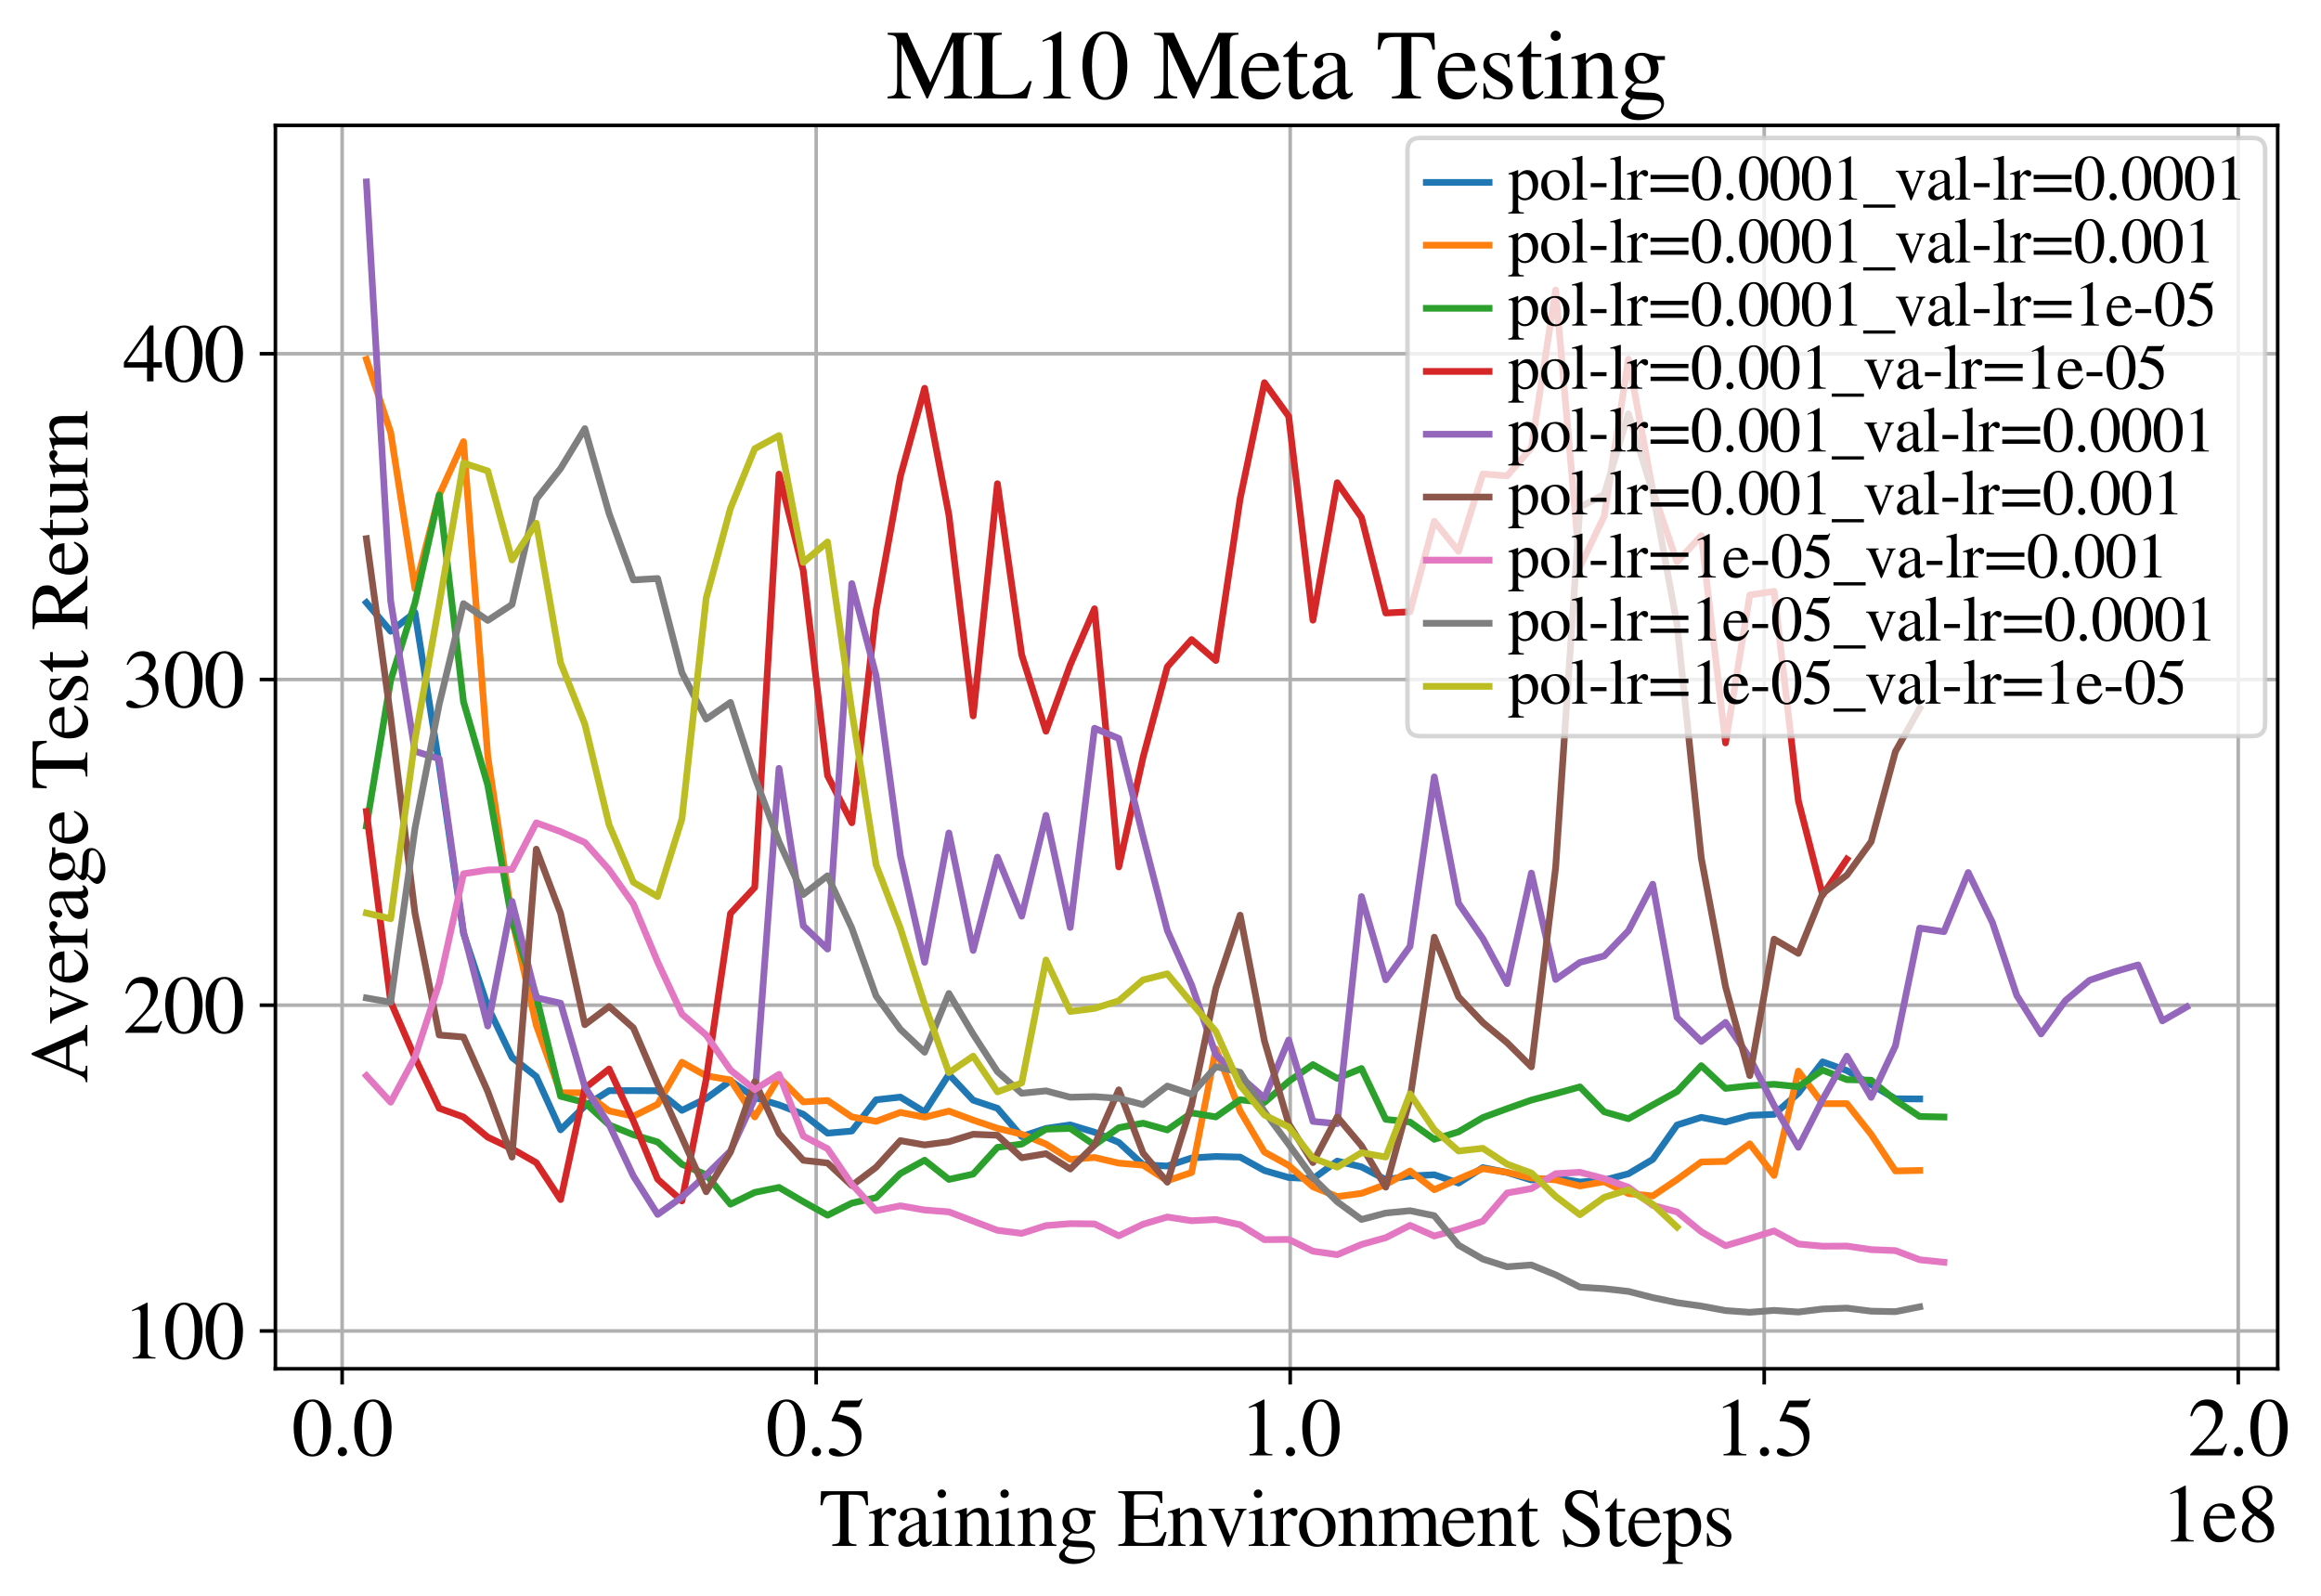 <?xml version="1.0" encoding="utf-8" standalone="no"?>
<!DOCTYPE svg PUBLIC "-//W3C//DTD SVG 1.1//EN"
  "http://www.w3.org/Graphics/SVG/1.1/DTD/svg11.dtd">
<svg xmlns:xlink="http://www.w3.org/1999/xlink" width="517.457pt" height="355.769pt" viewBox="0 0 517.457 355.769" xmlns="http://www.w3.org/2000/svg" version="1.1">
 <defs>
  <style type="text/css">*{stroke-linejoin: round; stroke-linecap: butt}</style>
 </defs>
 <g id="figure_1">
  <g id="patch_1">
   <path d="M 0 355.769 
L 517.457 355.769 
L 517.457 0 
L 0 0 
z
" style="fill: #ffffff"/>
  </g>
  <g id="axes_1">
   <g id="patch_2">
    <path d="M 61.4 305.152 
L 507.8 305.152 
L 507.8 27.952 
L 61.4 27.952 
z
" style="fill: #ffffff"/>
   </g>
   <g id="matplotlib.axis_1">
    <g id="xtick_1">
     <g id="line2d_1">
      <path d="M 76.28 305.152 
L 76.28 27.952 
" clip-path="url(#pc72058da0e)" style="fill: none; stroke: #b0b0b0; stroke-width: 0.8; stroke-linecap: square"/>
     </g>
     <g id="line2d_2">
      <defs>
       <path id="m7b4e12ef1b" d="M 0 0 
L 0 3.5 
" style="stroke: #000000; stroke-width: 0.8"/>
      </defs>
      <g>
       <use xlink:href="#m7b4e12ef1b" x="76.28" y="305.152" style="stroke: #000000; stroke-width: 0.8"/>
      </g>
     </g>
     <g id="text_1">
      <!-- 0.0 -->
      <g transform="translate(65.03 324.446)scale(0.18 -0.18)">
       <defs>
        <path id="STIXGeneral-Regular-30" d="M 3046 2112 
Q 3046 1683 2963 1302 
Q 2880 922 2717 602 
Q 2554 282 2266 96 
Q 1978 -90 1600 -90 
Q 1210 -90 915 108 
Q 621 307 461 640 
Q 301 973 227 1350 
Q 154 1728 154 2150 
Q 154 2746 301 3222 
Q 448 3699 790 4012 
Q 1133 4326 1626 4326 
Q 2253 4326 2649 3712 
Q 3046 3098 3046 2112 
z
M 2432 2080 
Q 2432 3091 2217 3625 
Q 2003 4160 1587 4160 
Q 1190 4160 979 3622 
Q 768 3085 768 2106 
Q 768 1120 979 598 
Q 1190 77 1600 77 
Q 2003 77 2217 598 
Q 2432 1120 2432 2080 
z
" transform="scale(0.016)"/>
        <path id="STIXGeneral-Regular-2e" d="M 1158 275 
Q 1158 134 1052 32 
Q 947 -70 800 -70 
Q 653 -70 550 32 
Q 448 134 448 281 
Q 448 429 553 534 
Q 659 640 806 640 
Q 947 640 1052 531 
Q 1158 422 1158 275 
z
" transform="scale(0.016)"/>
       </defs>
       <use xlink:href="#STIXGeneral-Regular-30"/>
       <use xlink:href="#STIXGeneral-Regular-2e" x="50"/>
       <use xlink:href="#STIXGeneral-Regular-30" x="75"/>
      </g>
     </g>
    </g>
    <g id="xtick_2">
     <g id="line2d_3">
      <path d="M 181.962 305.152 
L 181.962 27.952 
" clip-path="url(#pc72058da0e)" style="fill: none; stroke: #b0b0b0; stroke-width: 0.8; stroke-linecap: square"/>
     </g>
     <g id="line2d_4">
      <g>
       <use xlink:href="#m7b4e12ef1b" x="181.962" y="305.152" style="stroke: #000000; stroke-width: 0.8"/>
      </g>
     </g>
     <g id="text_2">
      <!-- 0.5 -->
      <g transform="translate(170.712 324.446)scale(0.18 -0.18)">
       <defs>
        <path id="STIXGeneral-Regular-35" d="M 2803 4358 
L 2573 3814 
Q 2534 3731 2400 3731 
L 1158 3731 
L 902 3187 
Q 1606 3053 1920 2896 
Q 2234 2739 2502 2368 
Q 2726 2061 2726 1555 
Q 2726 1094 2576 780 
Q 2426 467 2099 224 
Q 1664 -90 1011 -90 
Q 646 -90 422 19 
Q 198 128 198 307 
Q 198 550 486 550 
Q 717 550 960 352 
Q 1210 147 1414 147 
Q 1747 147 2012 480 
Q 2278 813 2278 1229 
Q 2278 1843 1850 2189 
Q 1293 2637 486 2637 
Q 410 2637 410 2688 
L 416 2720 
L 1114 4237 
L 2438 4237 
Q 2547 4237 2608 4269 
Q 2669 4301 2746 4403 
L 2803 4358 
z
" transform="scale(0.016)"/>
       </defs>
       <use xlink:href="#STIXGeneral-Regular-30"/>
       <use xlink:href="#STIXGeneral-Regular-2e" x="50"/>
       <use xlink:href="#STIXGeneral-Regular-35" x="75"/>
      </g>
     </g>
    </g>
    <g id="xtick_3">
     <g id="line2d_5">
      <path d="M 287.644 305.152 
L 287.644 27.952 
" clip-path="url(#pc72058da0e)" style="fill: none; stroke: #b0b0b0; stroke-width: 0.8; stroke-linecap: square"/>
     </g>
     <g id="line2d_6">
      <g>
       <use xlink:href="#m7b4e12ef1b" x="287.644" y="305.152" style="stroke: #000000; stroke-width: 0.8"/>
      </g>
     </g>
     <g id="text_3">
      <!-- 1.0 -->
      <g transform="translate(276.394 324.446)scale(0.18 -0.18)">
       <defs>
        <path id="STIXGeneral-Regular-31" d="M 2522 0 
L 755 0 
L 755 96 
Q 1107 115 1235 227 
Q 1363 339 1363 608 
L 1363 3482 
Q 1363 3795 1171 3795 
Q 1082 3795 883 3718 
L 710 3654 
L 710 3744 
L 1856 4326 
L 1914 4307 
L 1914 486 
Q 1914 275 2042 185 
Q 2170 96 2522 96 
L 2522 0 
z
" transform="scale(0.016)"/>
       </defs>
       <use xlink:href="#STIXGeneral-Regular-31"/>
       <use xlink:href="#STIXGeneral-Regular-2e" x="50"/>
       <use xlink:href="#STIXGeneral-Regular-30" x="75"/>
      </g>
     </g>
    </g>
    <g id="xtick_4">
     <g id="line2d_7">
      <path d="M 393.325 305.152 
L 393.325 27.952 
" clip-path="url(#pc72058da0e)" style="fill: none; stroke: #b0b0b0; stroke-width: 0.8; stroke-linecap: square"/>
     </g>
     <g id="line2d_8">
      <g>
       <use xlink:href="#m7b4e12ef1b" x="393.325" y="305.152" style="stroke: #000000; stroke-width: 0.8"/>
      </g>
     </g>
     <g id="text_4">
      <!-- 1.5 -->
      <g transform="translate(382.075 324.446)scale(0.18 -0.18)">
       <use xlink:href="#STIXGeneral-Regular-31"/>
       <use xlink:href="#STIXGeneral-Regular-2e" x="50"/>
       <use xlink:href="#STIXGeneral-Regular-35" x="75"/>
      </g>
     </g>
    </g>
    <g id="xtick_5">
     <g id="line2d_9">
      <path d="M 499.007 305.152 
L 499.007 27.952 
" clip-path="url(#pc72058da0e)" style="fill: none; stroke: #b0b0b0; stroke-width: 0.8; stroke-linecap: square"/>
     </g>
     <g id="line2d_10">
      <g>
       <use xlink:href="#m7b4e12ef1b" x="499.007" y="305.152" style="stroke: #000000; stroke-width: 0.8"/>
      </g>
     </g>
     <g id="text_5">
      <!-- 2.0 -->
      <g transform="translate(487.757 324.446)scale(0.18 -0.18)">
       <defs>
        <path id="STIXGeneral-Regular-32" d="M 3034 877 
L 2688 0 
L 186 0 
L 186 77 
L 1325 1286 
Q 1773 1754 1965 2144 
Q 2157 2534 2157 2950 
Q 2157 3379 1920 3616 
Q 1683 3853 1267 3853 
Q 922 3853 720 3673 
Q 518 3494 326 3021 
L 192 3053 
Q 301 3648 630 3987 
Q 960 4326 1523 4326 
Q 2054 4326 2380 4006 
Q 2707 3686 2707 3200 
Q 2707 2477 1888 1613 
L 832 486 
L 2330 486 
Q 2541 486 2665 569 
Q 2790 653 2944 915 
L 3034 877 
z
" transform="scale(0.016)"/>
       </defs>
       <use xlink:href="#STIXGeneral-Regular-32"/>
       <use xlink:href="#STIXGeneral-Regular-2e" x="50"/>
       <use xlink:href="#STIXGeneral-Regular-30" x="75"/>
      </g>
     </g>
    </g>
    <g id="text_6">
     <!-- Training Environment Steps -->
     <g transform="translate(182.605 344.646)scale(0.18 -0.18)">
      <defs>
       <path id="STIXGeneral-Regular-54" d="M 3795 3149 
L 3642 3149 
Q 3539 3674 3353 3821 
Q 3168 3968 2656 3968 
L 2278 3968 
L 2278 710 
Q 2278 346 2387 243 
Q 2496 141 2893 122 
L 2893 0 
L 1024 0 
L 1024 122 
Q 1427 147 1526 256 
Q 1626 365 1626 787 
L 1626 3968 
L 1242 3968 
Q 723 3968 540 3817 
Q 358 3667 262 3149 
L 109 3149 
L 154 4237 
L 3750 4237 
L 3795 3149 
z
" transform="scale(0.016)"/>
       <path id="STIXGeneral-Regular-72" d="M 1024 2931 
L 1024 2342 
Q 1267 2688 1430 2816 
Q 1594 2944 1792 2944 
Q 1958 2944 2051 2854 
Q 2144 2765 2144 2605 
Q 2144 2470 2077 2393 
Q 2010 2317 1894 2317 
Q 1773 2317 1638 2445 
Q 1536 2541 1472 2541 
Q 1338 2541 1181 2355 
Q 1024 2170 1024 2016 
L 1024 576 
Q 1024 301 1133 205 
Q 1242 109 1568 96 
L 1568 0 
L 32 0 
L 32 96 
Q 339 154 412 224 
Q 486 294 486 538 
L 486 2138 
Q 486 2349 438 2435 
Q 390 2522 269 2522 
Q 166 2522 45 2496 
L 45 2598 
Q 448 2726 992 2944 
L 1024 2931 
z
" transform="scale(0.016)"/>
       <path id="STIXGeneral-Regular-61" d="M 2829 422 
L 2829 243 
Q 2586 -64 2253 -64 
Q 1888 -64 1843 403 
L 1837 403 
Q 1427 -64 909 -64 
Q 608 -64 422 112 
Q 237 288 237 602 
Q 237 1050 685 1350 
Q 992 1555 1837 1869 
L 1837 2214 
Q 1837 2502 1699 2646 
Q 1562 2790 1338 2790 
Q 1146 2790 1018 2697 
Q 890 2605 890 2477 
Q 890 2419 909 2348 
Q 928 2278 928 2208 
Q 928 2112 841 2029 
Q 755 1946 634 1946 
Q 525 1946 441 2029 
Q 358 2112 358 2240 
Q 358 2547 685 2752 
Q 986 2944 1421 2944 
Q 1939 2944 2176 2656 
Q 2291 2522 2323 2384 
Q 2355 2246 2355 1946 
L 2355 723 
Q 2355 301 2554 301 
Q 2682 301 2829 422 
z
M 1837 813 
L 1837 1715 
Q 1248 1510 1018 1293 
Q 800 1094 800 800 
Q 800 557 921 432 
Q 1043 307 1242 307 
Q 1453 307 1613 410 
Q 1747 506 1792 589 
Q 1837 672 1837 813 
z
" transform="scale(0.016)"/>
       <path id="STIXGeneral-Regular-69" d="M 1152 4045 
Q 1152 3904 1056 3811 
Q 960 3718 819 3718 
Q 685 3718 592 3811 
Q 499 3904 499 4045 
Q 499 4179 595 4275 
Q 691 4371 826 4371 
Q 966 4371 1059 4275 
Q 1152 4179 1152 4045 
z
M 1619 0 
L 102 0 
L 102 96 
Q 435 115 521 211 
Q 608 307 608 666 
L 608 2118 
Q 608 2342 563 2432 
Q 518 2522 397 2522 
Q 243 2522 128 2490 
L 128 2592 
L 1120 2944 
L 1146 2918 
L 1146 672 
Q 1146 314 1226 218 
Q 1306 122 1619 96 
L 1619 0 
z
" transform="scale(0.016)"/>
       <path id="STIXGeneral-Regular-6e" d="M 3104 0 
L 1773 0 
L 1779 96 
Q 2016 115 2096 233 
Q 2176 352 2176 672 
L 2176 1946 
Q 2176 2592 1709 2592 
Q 1549 2592 1408 2515 
Q 1267 2438 1050 2227 
L 1050 461 
Q 1050 269 1136 192 
Q 1222 115 1466 96 
L 1466 0 
L 115 0 
L 115 96 
Q 358 115 435 214 
Q 512 314 512 602 
L 512 2157 
Q 512 2394 467 2483 
Q 422 2573 288 2573 
Q 160 2573 102 2547 
L 102 2656 
Q 550 2784 979 2944 
L 1030 2925 
L 1030 2426 
L 1037 2426 
Q 1491 2944 1958 2944 
Q 2323 2944 2518 2688 
Q 2714 2432 2714 1958 
L 2714 544 
Q 2714 288 2790 205 
Q 2867 122 3104 96 
L 3104 0 
z
" transform="scale(0.016)"/>
       <path id="STIXGeneral-Regular-67" d="M 3008 2483 
L 2477 2483 
Q 2598 2208 2598 1946 
Q 2598 1453 2265 1203 
Q 1933 954 1600 954 
Q 1530 954 1357 973 
L 1235 986 
Q 1107 947 979 812 
Q 851 678 851 582 
Q 851 435 1350 410 
L 2176 371 
Q 2528 358 2739 172 
Q 2950 -13 2950 -314 
Q 2950 -685 2566 -986 
Q 2035 -1395 1286 -1395 
Q 826 -1395 502 -1212 
Q 179 -1030 179 -774 
Q 179 -595 320 -419 
Q 461 -243 806 6 
Q 602 102 534 172 
Q 467 243 467 346 
Q 467 531 762 787 
Q 909 915 1037 1043 
Q 717 1203 579 1401 
Q 442 1600 442 1901 
Q 442 2336 752 2640 
Q 1062 2944 1510 2944 
Q 1766 2944 2022 2848 
L 2163 2797 
Q 2349 2733 2515 2733 
L 3008 2733 
L 3008 2483 
z
M 973 2163 
L 973 2144 
Q 973 1683 1155 1398 
Q 1338 1114 1632 1114 
Q 1850 1114 1978 1270 
Q 2106 1427 2106 1690 
Q 2106 2112 1914 2464 
Q 1754 2765 1446 2765 
Q 1222 2765 1097 2605 
Q 973 2445 973 2163 
z
M 2771 -410 
Q 2771 -230 2595 -163 
Q 2419 -96 1978 -96 
Q 1344 -96 941 -13 
Q 749 -243 688 -348 
Q 627 -454 627 -563 
Q 627 -774 880 -902 
Q 1133 -1030 1555 -1030 
Q 2099 -1030 2435 -860 
Q 2771 -691 2771 -410 
z
" transform="scale(0.016)"/>
       <path id="STIXGeneral-Regular-20" transform="scale(0.016)"/>
       <path id="STIXGeneral-Regular-45" d="M 3821 1082 
L 3526 0 
L 77 0 
L 77 122 
Q 442 147 538 252 
Q 634 358 634 730 
L 634 3520 
Q 634 3878 534 3987 
Q 435 4096 77 4115 
L 77 4237 
L 3469 4237 
L 3494 3322 
L 3334 3322 
Q 3264 3750 3085 3872 
Q 2906 3994 2349 3994 
L 1510 3994 
Q 1370 3994 1328 3952 
Q 1286 3910 1286 3763 
L 1286 2355 
L 2253 2355 
Q 2656 2355 2787 2470 
Q 2918 2586 2976 2970 
L 3123 2970 
L 3123 1472 
L 2976 1472 
Q 2918 1875 2790 1984 
Q 2662 2093 2253 2093 
L 1286 2093 
L 1286 538 
Q 1286 346 1420 291 
Q 1555 237 1933 237 
L 2163 237 
Q 2848 237 3136 403 
Q 3424 570 3642 1082 
L 3821 1082 
z
" transform="scale(0.016)"/>
       <path id="STIXGeneral-Regular-76" d="M 3053 2880 
L 3053 2784 
Q 2906 2771 2835 2688 
Q 2765 2605 2637 2285 
L 1818 230 
Q 1690 -90 1638 -90 
Q 1587 -90 1523 77 
Q 1510 96 1497 141 
Q 1485 186 1472 211 
L 704 2048 
Q 499 2534 403 2652 
Q 307 2771 122 2784 
L 122 2880 
L 1376 2880 
L 1376 2784 
Q 1210 2771 1146 2732 
Q 1082 2694 1082 2611 
Q 1082 2509 1139 2368 
L 1792 730 
L 2426 2387 
Q 2464 2483 2464 2579 
Q 2464 2758 2163 2784 
L 2163 2880 
L 3053 2880 
z
" transform="scale(0.016)"/>
       <path id="STIXGeneral-Regular-6f" d="M 3008 1478 
Q 3008 806 2608 371 
Q 2208 -64 1568 -64 
Q 979 -64 582 368 
Q 186 800 186 1459 
Q 186 2125 582 2534 
Q 979 2944 1626 2944 
Q 2221 2944 2614 2537 
Q 3008 2131 3008 1478 
z
M 2432 1306 
Q 2432 2035 2112 2445 
Q 1856 2765 1504 2765 
Q 1171 2765 966 2493 
Q 762 2221 762 1747 
Q 762 928 1101 435 
Q 1318 115 1677 115 
Q 2029 115 2230 432 
Q 2432 749 2432 1306 
z
" transform="scale(0.016)"/>
       <path id="STIXGeneral-Regular-6d" d="M 4960 0 
L 3565 0 
L 3565 96 
Q 3834 122 3907 208 
Q 3981 294 3981 576 
L 3981 1894 
Q 3981 2278 3869 2444 
Q 3757 2611 3488 2611 
Q 3264 2611 3107 2521 
Q 2950 2432 2803 2221 
L 2803 608 
Q 2803 301 2896 201 
Q 2989 102 3264 96 
L 3264 0 
L 1830 0 
L 1830 96 
Q 2112 115 2189 188 
Q 2266 262 2266 550 
L 2266 1901 
Q 2266 2611 1850 2611 
Q 1670 2611 1468 2531 
Q 1267 2451 1171 2336 
Q 1088 2240 1088 2227 
L 1088 448 
Q 1088 243 1177 176 
Q 1267 109 1523 96 
L 1523 0 
L 102 0 
L 102 96 
Q 371 102 460 195 
Q 550 288 550 563 
L 550 2150 
Q 550 2387 499 2480 
Q 448 2573 326 2573 
Q 230 2573 122 2547 
L 122 2656 
Q 557 2778 1011 2944 
L 1062 2925 
L 1062 2451 
L 1075 2451 
Q 1363 2752 1584 2848 
Q 1805 2944 2054 2944 
Q 2560 2944 2733 2406 
Q 3232 2944 3776 2944 
Q 4518 2944 4518 1792 
L 4518 493 
Q 4518 282 4582 202 
Q 4646 122 4794 109 
L 4960 96 
L 4960 0 
z
" transform="scale(0.016)"/>
       <path id="STIXGeneral-Regular-65" d="M 2611 1050 
L 2714 1005 
Q 2330 -64 1376 -64 
Q 813 -64 486 329 
Q 160 723 160 1389 
Q 160 2074 525 2509 
Q 890 2944 1485 2944 
Q 2061 2944 2374 2502 
Q 2560 2246 2592 1773 
L 621 1773 
Q 646 1370 700 1158 
Q 755 947 915 730 
Q 1184 378 1626 378 
Q 1939 378 2153 531 
Q 2368 685 2611 1050 
z
M 634 1978 
L 1939 1978 
Q 1882 2381 1750 2547 
Q 1619 2714 1312 2714 
Q 1043 2714 864 2525 
Q 685 2336 634 1978 
z
" transform="scale(0.016)"/>
       <path id="STIXGeneral-Regular-74" d="M 1702 493 
L 1786 422 
Q 1478 -64 1011 -64 
Q 448 -64 448 749 
L 448 2675 
L 109 2675 
Q 83 2694 83 2720 
Q 83 2771 192 2842 
Q 435 2982 813 3526 
Q 826 3546 874 3606 
Q 922 3667 941 3706 
Q 986 3706 986 3622 
L 986 2880 
L 1632 2880 
L 1632 2675 
L 986 2675 
L 986 845 
Q 986 538 1062 403 
Q 1139 269 1318 269 
Q 1510 269 1702 493 
z
" transform="scale(0.016)"/>
       <path id="STIXGeneral-Regular-53" d="M 3002 2963 
L 2842 2963 
Q 2733 3360 2579 3565 
Q 2189 4064 1651 4064 
Q 1357 4064 1181 3894 
Q 1005 3725 1005 3456 
Q 1005 3328 1069 3206 
Q 1133 3085 1206 2998 
Q 1280 2912 1465 2784 
Q 1651 2656 1766 2589 
Q 1882 2522 2150 2362 
Q 2669 2061 2905 1763 
Q 3142 1466 3142 1107 
Q 3142 576 2771 243 
Q 2400 -90 1837 -90 
Q 1421 -90 1082 58 
Q 915 128 781 128 
Q 704 128 653 70 
Q 602 13 602 -83 
L 461 -83 
L 275 1274 
L 416 1274 
Q 845 141 1734 141 
Q 2074 141 2285 342 
Q 2496 544 2496 858 
Q 2496 1158 2310 1363 
Q 2003 1696 1235 2106 
Q 454 2522 454 3206 
Q 454 3718 768 4022 
Q 1082 4326 1568 4326 
Q 1907 4326 2240 4186 
Q 2413 4109 2522 4109 
Q 2688 4109 2726 4326 
L 2861 4326 
L 3002 2963 
z
" transform="scale(0.016)"/>
       <path id="STIXGeneral-Regular-70" d="M 1018 2931 
L 1018 2438 
Q 1421 2944 1939 2944 
Q 2406 2944 2707 2560 
Q 3008 2176 3008 1581 
Q 3008 883 2621 409 
Q 2234 -64 1664 -64 
Q 1466 -64 1328 -6 
Q 1190 51 1018 211 
L 1018 -794 
Q 1018 -1094 1120 -1180 
Q 1222 -1267 1581 -1274 
L 1581 -1389 
L 32 -1389 
L 32 -1280 
Q 314 -1254 397 -1171 
Q 480 -1088 480 -838 
L 480 2157 
Q 480 2381 429 2451 
Q 378 2522 218 2522 
Q 115 2522 58 2515 
L 58 2618 
Q 506 2752 979 2944 
L 1018 2931 
z
M 1018 2138 
L 1018 563 
Q 1018 422 1238 281 
Q 1459 141 1683 141 
Q 2029 141 2243 467 
Q 2458 794 2458 1325 
Q 2458 1888 2243 2224 
Q 2029 2560 1670 2560 
Q 1446 2560 1232 2419 
Q 1018 2278 1018 2138 
z
" transform="scale(0.016)"/>
       <path id="STIXGeneral-Regular-73" d="M 998 1926 
L 1664 1523 
Q 1984 1331 2105 1164 
Q 2227 998 2227 736 
Q 2227 416 1961 176 
Q 1696 -64 1331 -64 
Q 1030 -64 864 -6 
Q 691 51 570 51 
Q 461 51 416 -26 
L 333 -26 
L 333 979 
L 435 979 
Q 538 512 730 294 
Q 922 77 1248 77 
Q 1485 77 1632 211 
Q 1779 346 1779 550 
Q 1779 845 1440 1030 
L 1094 1222 
Q 326 1651 326 2150 
Q 326 2522 566 2730 
Q 806 2938 1210 2938 
Q 1491 2938 1638 2867 
Q 1754 2816 1818 2816 
Q 1862 2816 1920 2880 
L 1990 2880 
L 2022 2010 
L 1926 2010 
Q 1818 2445 1654 2621 
Q 1491 2797 1203 2797 
Q 986 2797 854 2688 
Q 723 2579 723 2362 
Q 723 2253 796 2128 
Q 870 2003 998 1926 
z
" transform="scale(0.016)"/>
      </defs>
      <use xlink:href="#STIXGeneral-Regular-54"/>
      <use xlink:href="#STIXGeneral-Regular-72" x="61.1"/>
      <use xlink:href="#STIXGeneral-Regular-61" x="94.4"/>
      <use xlink:href="#STIXGeneral-Regular-69" x="138.8"/>
      <use xlink:href="#STIXGeneral-Regular-6e" x="166.6"/>
      <use xlink:href="#STIXGeneral-Regular-69" x="216.6"/>
      <use xlink:href="#STIXGeneral-Regular-6e" x="244.4"/>
      <use xlink:href="#STIXGeneral-Regular-67" x="294.4"/>
      <use xlink:href="#STIXGeneral-Regular-20" x="344.4"/>
      <use xlink:href="#STIXGeneral-Regular-45" x="369.4"/>
      <use xlink:href="#STIXGeneral-Regular-6e" x="430.5"/>
      <use xlink:href="#STIXGeneral-Regular-76" x="480.5"/>
      <use xlink:href="#STIXGeneral-Regular-69" x="530.5"/>
      <use xlink:href="#STIXGeneral-Regular-72" x="558.3"/>
      <use xlink:href="#STIXGeneral-Regular-6f" x="591.6"/>
      <use xlink:href="#STIXGeneral-Regular-6e" x="641.6"/>
      <use xlink:href="#STIXGeneral-Regular-6d" x="691.6"/>
      <use xlink:href="#STIXGeneral-Regular-65" x="769.4"/>
      <use xlink:href="#STIXGeneral-Regular-6e" x="813.8"/>
      <use xlink:href="#STIXGeneral-Regular-74" x="863.8"/>
      <use xlink:href="#STIXGeneral-Regular-20" x="891.6"/>
      <use xlink:href="#STIXGeneral-Regular-53" x="916.6"/>
      <use xlink:href="#STIXGeneral-Regular-74" x="972.2"/>
      <use xlink:href="#STIXGeneral-Regular-65" x="1000"/>
      <use xlink:href="#STIXGeneral-Regular-70" x="1044.4"/>
      <use xlink:href="#STIXGeneral-Regular-73" x="1094.4"/>
     </g>
    </g>
    <g id="text_7">
     <!-- 1e8 -->
     <g transform="translate(481.807 343.646)scale(0.18 -0.18)">
      <defs>
       <path id="STIXGeneral-Regular-38" d="M 2848 992 
Q 2848 499 2505 204 
Q 2163 -90 1587 -90 
Q 1050 -90 704 204 
Q 358 499 358 954 
Q 358 1293 524 1533 
Q 691 1773 1190 2125 
Q 710 2522 553 2765 
Q 397 3008 397 3328 
Q 397 3782 745 4054 
Q 1094 4326 1638 4326 
Q 2106 4326 2410 4060 
Q 2714 3795 2714 3411 
Q 2714 3059 2531 2848 
Q 2349 2637 1856 2374 
Q 2432 1990 2640 1689 
Q 2848 1389 2848 992 
z
M 2272 3411 
Q 2272 3744 2086 3945 
Q 1901 4147 1574 4147 
Q 1248 4147 1059 3977 
Q 870 3808 870 3513 
Q 870 3219 1059 2979 
Q 1248 2739 1670 2490 
Q 1997 2682 2134 2896 
Q 2272 3110 2272 3411 
z
M 1734 1741 
L 1357 1997 
Q 1075 1766 960 1545 
Q 845 1325 845 1011 
Q 845 576 1065 333 
Q 1286 90 1658 90 
Q 1971 90 2166 285 
Q 2362 480 2362 794 
Q 2362 1082 2214 1299 
Q 2067 1517 1734 1741 
z
" transform="scale(0.016)"/>
      </defs>
      <use xlink:href="#STIXGeneral-Regular-31"/>
      <use xlink:href="#STIXGeneral-Regular-65" x="50"/>
      <use xlink:href="#STIXGeneral-Regular-38" x="94.4"/>
     </g>
    </g>
   </g>
   <g id="matplotlib.axis_2">
    <g id="ytick_1">
     <g id="line2d_11">
      <path d="M 61.4 296.714 
L 507.8 296.714 
" clip-path="url(#pc72058da0e)" style="fill: none; stroke: #b0b0b0; stroke-width: 0.8; stroke-linecap: square"/>
     </g>
     <g id="line2d_12">
      <defs>
       <path id="mf535caddea" d="M 0 0 
L -3.5 0 
" style="stroke: #000000; stroke-width: 0.8"/>
      </defs>
      <g>
       <use xlink:href="#mf535caddea" x="61.4" y="296.714" style="stroke: #000000; stroke-width: 0.8"/>
      </g>
     </g>
     <g id="text_8">
      <!-- 100 -->
      <g transform="translate(27.4 302.86)scale(0.18 -0.18)">
       <use xlink:href="#STIXGeneral-Regular-31"/>
       <use xlink:href="#STIXGeneral-Regular-30" x="50"/>
       <use xlink:href="#STIXGeneral-Regular-30" x="100"/>
      </g>
     </g>
    </g>
    <g id="ytick_2">
     <g id="line2d_13">
      <path d="M 61.4 224.098 
L 507.8 224.098 
" clip-path="url(#pc72058da0e)" style="fill: none; stroke: #b0b0b0; stroke-width: 0.8; stroke-linecap: square"/>
     </g>
     <g id="line2d_14">
      <g>
       <use xlink:href="#mf535caddea" x="61.4" y="224.098" style="stroke: #000000; stroke-width: 0.8"/>
      </g>
     </g>
     <g id="text_9">
      <!-- 200 -->
      <g transform="translate(27.4 230.244)scale(0.18 -0.18)">
       <use xlink:href="#STIXGeneral-Regular-32"/>
       <use xlink:href="#STIXGeneral-Regular-30" x="50"/>
       <use xlink:href="#STIXGeneral-Regular-30" x="100"/>
      </g>
     </g>
    </g>
    <g id="ytick_3">
     <g id="line2d_15">
      <path d="M 61.4 151.482 
L 507.8 151.482 
" clip-path="url(#pc72058da0e)" style="fill: none; stroke: #b0b0b0; stroke-width: 0.8; stroke-linecap: square"/>
     </g>
     <g id="line2d_16">
      <g>
       <use xlink:href="#mf535caddea" x="61.4" y="151.482" style="stroke: #000000; stroke-width: 0.8"/>
      </g>
     </g>
     <g id="text_10">
      <!-- 300 -->
      <g transform="translate(27.4 157.628)scale(0.18 -0.18)">
       <defs>
        <path id="STIXGeneral-Regular-33" d="M 390 3264 
L 288 3290 
Q 435 3770 748 4048 
Q 1062 4326 1542 4326 
Q 1990 4326 2265 4083 
Q 2541 3840 2541 3450 
Q 2541 2925 1946 2566 
Q 2298 2413 2477 2227 
Q 2758 1914 2758 1402 
Q 2758 890 2464 506 
Q 2246 211 1840 60 
Q 1434 -90 979 -90 
Q 262 -90 262 275 
Q 262 378 339 442 
Q 416 506 525 506 
Q 685 506 915 339 
Q 1197 141 1466 141 
Q 1818 141 2058 425 
Q 2298 710 2298 1120 
Q 2298 1856 1632 2048 
Q 1434 2112 979 2112 
L 979 2202 
Q 1338 2323 1517 2432 
Q 2035 2726 2035 3290 
Q 2035 3610 1852 3776 
Q 1670 3942 1344 3942 
Q 768 3942 390 3264 
z
" transform="scale(0.016)"/>
       </defs>
       <use xlink:href="#STIXGeneral-Regular-33"/>
       <use xlink:href="#STIXGeneral-Regular-30" x="50"/>
       <use xlink:href="#STIXGeneral-Regular-30" x="100"/>
      </g>
     </g>
    </g>
    <g id="ytick_4">
     <g id="line2d_17">
      <path d="M 61.4 78.866 
L 507.8 78.866 
" clip-path="url(#pc72058da0e)" style="fill: none; stroke: #b0b0b0; stroke-width: 0.8; stroke-linecap: square"/>
     </g>
     <g id="line2d_18">
      <g>
       <use xlink:href="#mf535caddea" x="61.4" y="78.866" style="stroke: #000000; stroke-width: 0.8"/>
      </g>
     </g>
     <g id="text_11">
      <!-- 400 -->
      <g transform="translate(27.4 85.012)scale(0.18 -0.18)">
       <defs>
        <path id="STIXGeneral-Regular-34" d="M 3027 1069 
L 2368 1069 
L 2368 0 
L 1869 0 
L 1869 1069 
L 77 1069 
L 77 1478 
L 2086 4326 
L 2368 4326 
L 2368 1478 
L 3027 1478 
L 3027 1069 
z
M 1869 1478 
L 1869 3674 
L 333 1478 
L 1869 1478 
z
" transform="scale(0.016)"/>
       </defs>
       <use xlink:href="#STIXGeneral-Regular-34"/>
       <use xlink:href="#STIXGeneral-Regular-30" x="50"/>
       <use xlink:href="#STIXGeneral-Regular-30" x="100"/>
      </g>
     </g>
    </g>
    <g id="text_12">
     <!-- Average Test Return -->
     <g transform="translate(19.477 241.533)rotate(-90)scale(0.18 -0.18)">
      <defs>
       <path id="STIXGeneral-Regular-41" d="M 4525 0 
L 2893 0 
L 2893 122 
Q 3149 122 3245 179 
Q 3334 224 3334 333 
Q 3334 499 3213 781 
L 2950 1382 
L 1274 1382 
L 979 653 
Q 922 506 922 384 
Q 922 237 1027 179 
Q 1133 122 1370 122 
L 1370 0 
L 96 0 
L 96 122 
Q 365 147 486 316 
Q 608 486 902 1190 
L 2221 4314 
L 2349 4314 
L 3923 710 
Q 4064 378 4176 262 
Q 4288 147 4525 122 
L 4525 0 
z
M 2861 1645 
L 2118 3405 
L 1382 1645 
L 2861 1645 
z
" transform="scale(0.016)"/>
       <path id="STIXGeneral-Regular-52" d="M 4224 0 
L 3187 0 
L 1664 1971 
L 1306 1958 
L 1306 717 
Q 1306 352 1405 249 
Q 1504 147 1875 122 
L 1875 0 
L 109 0 
L 109 122 
Q 474 154 563 262 
Q 653 371 653 794 
L 653 3526 
Q 653 3885 563 3987 
Q 474 4090 109 4115 
L 109 4237 
L 1850 4237 
Q 2726 4237 3187 3859 
Q 3501 3603 3501 3091 
Q 3501 2221 2342 2042 
L 3622 422 
Q 3757 256 3878 198 
Q 4000 141 4224 122 
L 4224 0 
z
M 1306 3731 
L 1306 2195 
Q 1766 2202 1990 2246 
Q 2214 2291 2438 2413 
Q 2803 2618 2803 3142 
Q 2803 4000 1632 4000 
Q 1459 4000 1382 3945 
Q 1306 3891 1306 3731 
z
" transform="scale(0.016)"/>
       <path id="STIXGeneral-Regular-75" d="M 3072 320 
L 3072 230 
Q 2573 96 2195 -58 
L 2163 -38 
L 2163 486 
L 2150 486 
Q 1747 -64 1235 -64 
Q 870 -64 662 160 
Q 454 384 454 755 
L 454 2362 
Q 454 2598 371 2688 
Q 288 2778 58 2790 
L 58 2880 
L 992 2880 
L 992 813 
Q 992 595 1123 451 
Q 1254 307 1446 307 
Q 1760 307 1984 506 
Q 2067 582 2099 649 
Q 2131 717 2131 877 
L 2131 2355 
Q 2131 2605 2041 2678 
Q 1952 2752 1658 2771 
L 1658 2880 
L 2669 2880 
L 2669 685 
Q 2669 461 2742 390 
Q 2816 320 3034 320 
L 3072 320 
z
" transform="scale(0.016)"/>
      </defs>
      <use xlink:href="#STIXGeneral-Regular-41"/>
      <use xlink:href="#STIXGeneral-Regular-76" x="72.2"/>
      <use xlink:href="#STIXGeneral-Regular-65" x="122.2"/>
      <use xlink:href="#STIXGeneral-Regular-72" x="166.6"/>
      <use xlink:href="#STIXGeneral-Regular-61" x="199.9"/>
      <use xlink:href="#STIXGeneral-Regular-67" x="244.3"/>
      <use xlink:href="#STIXGeneral-Regular-65" x="294.3"/>
      <use xlink:href="#STIXGeneral-Regular-20" x="338.7"/>
      <use xlink:href="#STIXGeneral-Regular-54" x="363.7"/>
      <use xlink:href="#STIXGeneral-Regular-65" x="424.8"/>
      <use xlink:href="#STIXGeneral-Regular-73" x="469.2"/>
      <use xlink:href="#STIXGeneral-Regular-74" x="508.1"/>
      <use xlink:href="#STIXGeneral-Regular-20" x="535.9"/>
      <use xlink:href="#STIXGeneral-Regular-52" x="560.9"/>
      <use xlink:href="#STIXGeneral-Regular-65" x="627.6"/>
      <use xlink:href="#STIXGeneral-Regular-74" x="672"/>
      <use xlink:href="#STIXGeneral-Regular-75" x="699.8"/>
      <use xlink:href="#STIXGeneral-Regular-72" x="749.8"/>
      <use xlink:href="#STIXGeneral-Regular-6e" x="783.1"/>
     </g>
    </g>
   </g>
   <g id="line2d_19">
    <path d="M 81.691 134.35 
L 87.102 140.73 
L 92.513 136.539 
L 97.924 170.539 
L 103.335 208.086 
L 108.745 224.423 
L 114.156 235.73 
L 119.567 240.012 
L 124.978 251.878 
L 130.389 246.565 
L 135.8 243.145 
L 141.211 243.135 
L 146.622 243.164 
L 152.033 247.536 
L 157.444 244.886 
L 162.855 240.932 
L 168.265 244.687 
L 173.676 246.319 
L 179.087 248.406 
L 184.498 252.624 
L 189.909 252.148 
L 195.32 245.186 
L 200.731 244.582 
L 206.142 247.898 
L 211.553 239.529 
L 216.964 245.274 
L 222.375 247.08 
L 227.785 253.375 
L 233.196 251.568 
L 238.607 250.776 
L 244.018 252.408 
L 249.429 254.679 
L 254.84 259.666 
L 260.251 259.949 
L 265.662 258.155 
L 271.073 257.82 
L 276.484 257.956 
L 281.895 260.95 
L 287.305 262.511 
L 292.716 262.797 
L 298.127 258.845 
L 303.538 260.143 
L 308.949 262.987 
L 314.36 262.167 
L 319.771 261.896 
L 325.182 263.745 
L 330.593 260.303 
L 336.004 261.377 
L 341.415 263.05 
L 346.825 262.63 
L 352.236 263.52 
L 357.647 263.086 
L 363.058 261.673 
L 368.469 258.471 
L 373.88 250.807 
L 379.291 249.096 
L 384.702 250.143 
L 390.113 248.66 
L 395.524 248.423 
L 400.935 243.721 
L 406.345 236.729 
L 411.756 238.666 
L 417.167 241.806 
L 422.578 244.955 
L 427.989 244.993 
" clip-path="url(#pc72058da0e)" style="fill: none; stroke: #1f77b4; stroke-width: 1.5; stroke-linecap: square"/>
   </g>
   <g id="line2d_20">
    <path d="M 81.691 80.127 
L 87.102 96.406 
L 92.513 131.257 
L 97.924 110.362 
L 103.335 98.456 
L 108.745 168.563 
L 114.156 204.816 
L 119.567 228.554 
L 124.978 243.628 
L 130.389 243.615 
L 135.8 247.659 
L 141.211 248.847 
L 146.622 246.17 
L 152.033 236.801 
L 157.444 239.843 
L 162.855 240.759 
L 168.265 249.003 
L 173.676 240.183 
L 179.087 245.651 
L 184.498 245.339 
L 189.909 248.993 
L 195.32 249.991 
L 200.731 247.994 
L 206.142 249.059 
L 211.553 247.705 
L 216.964 249.712 
L 222.375 251.542 
L 227.785 252.855 
L 233.196 255.054 
L 238.607 258.472 
L 244.018 258.038 
L 249.429 259.304 
L 254.84 259.753 
L 260.251 263.218 
L 265.662 261.395 
L 271.073 233.876 
L 276.484 247.676 
L 281.895 256.825 
L 287.305 259.803 
L 292.716 264.58 
L 298.127 266.765 
L 303.538 266.04 
L 308.949 264.07 
L 314.36 261.045 
L 319.771 265.229 
L 325.182 262.833 
L 330.593 260.528 
L 336.004 261.354 
L 341.415 262.613 
L 346.825 263.036 
L 352.236 264.392 
L 357.647 263.437 
L 363.058 266.09 
L 368.469 266.621 
L 373.88 262.976 
L 379.291 259.039 
L 384.702 258.914 
L 390.113 254.997 
L 395.524 262.053 
L 400.935 238.793 
L 406.345 246.048 
L 411.756 246.034 
L 417.167 252.9 
L 422.578 261.039 
L 427.989 260.934 
" clip-path="url(#pc72058da0e)" style="fill: none; stroke: #ff7f0e; stroke-width: 1.5; stroke-linecap: square"/>
   </g>
   <g id="line2d_21">
    <path d="M 81.691 184.169 
L 87.102 151.634 
L 92.513 134.417 
L 97.924 110.32 
L 103.335 156.429 
L 108.745 175.051 
L 114.156 205.299 
L 119.567 222.107 
L 124.978 244.395 
L 130.389 245.79 
L 135.8 250.785 
L 141.211 252.976 
L 146.622 254.583 
L 152.033 259.571 
L 157.444 261.906 
L 162.855 268.456 
L 168.265 265.827 
L 173.676 264.72 
L 179.087 267.888 
L 184.498 270.915 
L 189.909 268.218 
L 195.32 266.996 
L 200.731 261.615 
L 206.142 258.65 
L 211.553 262.934 
L 216.964 261.745 
L 222.375 255.783 
L 227.785 255.056 
L 233.196 251.73 
L 238.607 251.565 
L 244.018 255.263 
L 249.429 251.401 
L 254.84 250.396 
L 260.251 251.899 
L 265.662 248.101 
L 271.073 248.995 
L 276.484 245.18 
L 281.895 245.776 
L 287.305 241.089 
L 292.716 237.333 
L 298.127 240.419 
L 303.538 238.21 
L 308.949 249.542 
L 314.36 250.141 
L 319.771 253.998 
L 325.182 252.316 
L 330.593 249.148 
L 336.004 247.156 
L 341.415 245.245 
L 346.825 243.81 
L 352.236 242.305 
L 357.647 247.867 
L 363.058 249.403 
L 368.469 246.334 
L 373.88 243.348 
L 379.291 237.571 
L 384.702 242.643 
L 390.113 242.048 
L 395.524 241.724 
L 400.935 242.268 
L 406.345 238.555 
L 411.756 240.69 
L 417.167 240.817 
L 422.578 245.276 
L 427.989 248.908 
L 433.4 249.018 
" clip-path="url(#pc72058da0e)" style="fill: none; stroke: #2ca02c; stroke-width: 1.5; stroke-linecap: square"/>
   </g>
   <g id="line2d_22">
    <path d="M 81.691 180.901 
L 87.102 223.348 
L 92.513 235.785 
L 97.924 247.076 
L 103.335 249.016 
L 108.745 253.521 
L 114.156 256.111 
L 119.567 259.202 
L 124.978 267.43 
L 130.389 242.587 
L 135.8 238.312 
L 141.211 249.895 
L 146.622 262.901 
L 152.033 267.726 
L 157.444 240.544 
L 162.855 203.647 
L 168.265 197.834 
L 173.676 105.703 
L 179.087 127.234 
L 184.498 172.915 
L 189.909 183.431 
L 195.32 136.081 
L 200.731 106.22 
L 206.142 86.561 
L 211.553 114.803 
L 216.964 159.606 
L 222.375 107.839 
L 227.785 146 
L 233.196 163.02 
L 238.607 148.216 
L 244.018 135.719 
L 249.429 193.273 
L 254.84 168.831 
L 260.251 148.639 
L 265.662 142.577 
L 271.073 147.247 
L 276.484 111.161 
L 281.895 85.313 
L 287.305 92.806 
L 292.716 138.26 
L 298.127 107.609 
L 303.538 115.352 
L 308.949 136.66 
L 314.36 136.386 
L 319.771 116.201 
L 325.182 122.93 
L 330.593 105.665 
L 336.004 106.09 
L 341.415 99.819 
L 346.825 64.657 
L 352.236 126.34 
L 357.647 115.075 
L 363.058 80.072 
L 368.469 109.368 
L 373.88 125.276 
L 379.291 119.426 
L 384.702 165.621 
L 390.113 132.648 
L 395.524 131.825 
L 400.935 178.511 
L 406.345 199.549 
L 411.756 191.539 
" clip-path="url(#pc72058da0e)" style="fill: none; stroke: #d62728; stroke-width: 1.5; stroke-linecap: square"/>
   </g>
   <g id="line2d_23">
    <path d="M 81.691 40.552 
L 87.102 133.979 
L 92.513 167.477 
L 97.924 169.164 
L 103.335 207.736 
L 108.745 228.733 
L 114.156 200.947 
L 119.567 222.424 
L 124.978 223.642 
L 130.389 242.301 
L 135.8 250.707 
L 141.211 262.187 
L 146.622 270.735 
L 152.033 266.884 
L 157.444 261.931 
L 162.855 256.601 
L 168.265 244.912 
L 173.676 171.285 
L 179.087 206.377 
L 184.498 211.573 
L 189.909 130.107 
L 195.32 150.627 
L 200.731 190.766 
L 206.142 214.546 
L 211.553 185.697 
L 216.964 211.892 
L 222.375 191.083 
L 227.785 204.25 
L 233.196 181.767 
L 238.607 206.76 
L 244.018 162.35 
L 249.429 164.624 
L 254.84 186.487 
L 260.251 207.444 
L 265.662 219.589 
L 271.073 235.161 
L 276.484 240.024 
L 281.895 244.758 
L 287.305 231.845 
L 292.716 249.993 
L 298.127 250.512 
L 303.538 199.878 
L 308.949 218.434 
L 314.36 210.978 
L 319.771 173.194 
L 325.182 201.393 
L 330.593 209.227 
L 336.004 219.29 
L 341.415 194.638 
L 346.825 218.362 
L 352.236 214.547 
L 357.647 213.119 
L 363.058 207.479 
L 368.469 197.12 
L 373.88 226.823 
L 379.291 232.182 
L 384.702 227.923 
L 390.113 235.846 
L 395.524 246.452 
L 400.935 255.775 
L 406.345 245.133 
L 411.756 235.471 
L 417.167 244.644 
L 422.578 233.154 
L 427.989 206.909 
L 433.4 207.705 
L 438.811 194.513 
L 444.222 205.696 
L 449.633 221.928 
L 455.044 230.505 
L 460.455 223.089 
L 465.865 218.527 
L 471.276 216.683 
L 476.687 215.112 
L 482.098 227.591 
L 487.509 224.478 
" clip-path="url(#pc72058da0e)" style="fill: none; stroke: #9467bd; stroke-width: 1.5; stroke-linecap: square"/>
   </g>
   <g id="line2d_24">
    <path d="M 81.691 120.072 
L 87.102 159.864 
L 92.513 203.559 
L 97.924 230.744 
L 103.335 231.197 
L 108.745 243.33 
L 114.156 257.961 
L 119.567 189.308 
L 124.978 203.598 
L 130.389 228.441 
L 135.8 224.377 
L 141.211 229.15 
L 146.622 241.703 
L 152.033 253.596 
L 157.444 265.681 
L 162.855 256.839 
L 168.265 241.14 
L 173.676 252.697 
L 179.087 258.671 
L 184.498 259.275 
L 189.909 264.307 
L 195.32 260.223 
L 200.731 254.287 
L 206.142 255.244 
L 211.553 254.53 
L 216.964 252.864 
L 222.375 253.088 
L 227.785 258.103 
L 233.196 257.194 
L 238.607 260.614 
L 244.018 255.289 
L 249.429 242.963 
L 254.84 257.07 
L 260.251 263.55 
L 265.662 246.289 
L 271.073 220.308 
L 276.484 204.018 
L 281.895 232.049 
L 287.305 250.528 
L 292.716 259.185 
L 298.127 248.995 
L 303.538 255.412 
L 308.949 264.663 
L 314.36 244.936 
L 319.771 208.925 
L 325.182 222.244 
L 330.593 227.952 
L 336.004 232.453 
L 341.415 237.844 
L 346.825 193.413 
L 352.236 113.06 
L 357.647 110.231 
L 363.058 92.258 
L 368.469 109.797 
L 373.88 139.14 
L 379.291 191.284 
L 384.702 219.969 
L 390.113 239.795 
L 395.524 209.366 
L 400.935 212.543 
L 406.345 199.176 
L 411.756 195.091 
L 417.167 187.635 
L 422.578 167.538 
L 427.989 157.904 
" clip-path="url(#pc72058da0e)" style="fill: none; stroke: #8c564b; stroke-width: 1.5; stroke-linecap: square"/>
   </g>
   <g id="line2d_25">
    <path d="M 81.691 239.813 
L 87.102 245.725 
L 92.513 235.663 
L 97.924 219.178 
L 103.335 194.8 
L 108.745 193.945 
L 114.156 193.838 
L 119.567 183.432 
L 124.978 185.402 
L 130.389 187.81 
L 135.8 193.897 
L 141.211 201.541 
L 146.622 214.46 
L 152.033 226.062 
L 157.444 230.763 
L 162.855 238.549 
L 168.265 242.909 
L 173.676 239.51 
L 179.087 253.267 
L 184.498 256.092 
L 189.909 264.005 
L 195.32 269.898 
L 200.731 268.816 
L 206.142 269.753 
L 211.553 270.167 
L 216.964 272.23 
L 222.375 274.279 
L 227.785 274.962 
L 233.196 273.23 
L 238.607 272.79 
L 244.018 272.853 
L 249.429 275.508 
L 254.84 272.924 
L 260.251 271.313 
L 265.662 272.141 
L 271.073 271.872 
L 276.484 273.038 
L 281.895 276.367 
L 287.305 276.308 
L 292.716 278.934 
L 298.127 279.71 
L 303.538 277.437 
L 308.949 275.925 
L 314.36 273.171 
L 319.771 275.551 
L 325.182 274.033 
L 330.593 272.25 
L 336.004 265.955 
L 341.415 264.979 
L 346.825 261.652 
L 352.236 261.342 
L 357.647 262.755 
L 363.058 264.695 
L 368.469 268.716 
L 373.88 270.163 
L 379.291 274.59 
L 384.702 277.714 
L 390.113 276.104 
L 395.524 274.426 
L 400.935 277.329 
L 406.345 277.82 
L 411.756 277.791 
L 417.167 278.579 
L 422.578 278.803 
L 427.989 280.843 
L 433.4 281.4 
" clip-path="url(#pc72058da0e)" style="fill: none; stroke: #e377c2; stroke-width: 1.5; stroke-linecap: square"/>
   </g>
   <g id="line2d_26">
    <path d="M 81.691 222.478 
L 87.102 223.433 
L 92.513 184.685 
L 97.924 156.973 
L 103.335 134.567 
L 108.745 138.309 
L 114.156 134.76 
L 119.567 111.283 
L 124.978 104.445 
L 130.389 95.556 
L 135.8 114.507 
L 141.211 129.293 
L 146.622 128.966 
L 152.033 149.971 
L 157.444 160.318 
L 162.855 156.59 
L 168.265 173.227 
L 173.676 187.673 
L 179.087 199.421 
L 184.498 195.24 
L 189.909 206.903 
L 195.32 222.034 
L 200.731 229.47 
L 206.142 234.581 
L 211.553 221.482 
L 216.964 230.562 
L 222.375 238.91 
L 227.785 243.729 
L 233.196 243.189 
L 238.607 244.615 
L 244.018 244.478 
L 249.429 244.865 
L 254.84 246.261 
L 260.251 242.121 
L 265.662 243.925 
L 271.073 237.799 
L 276.484 239.04 
L 281.895 247.819 
L 287.305 255.109 
L 292.716 262.561 
L 298.127 267.917 
L 303.538 271.861 
L 308.949 270.431 
L 314.36 269.91 
L 319.771 271.023 
L 325.182 277.587 
L 330.593 280.696 
L 336.004 282.407 
L 341.415 282.008 
L 346.825 284.204 
L 352.236 286.943 
L 357.647 287.29 
L 363.058 287.898 
L 368.469 289.278 
L 373.88 290.407 
L 379.291 291.167 
L 384.702 292.169 
L 390.113 292.552 
L 395.524 292.13 
L 400.935 292.495 
L 406.345 291.818 
L 411.756 291.625 
L 417.167 292.304 
L 422.578 292.412 
L 427.989 291.336 
" clip-path="url(#pc72058da0e)" style="fill: none; stroke: #7f7f7f; stroke-width: 1.5; stroke-linecap: square"/>
   </g>
   <g id="line2d_27">
    <path d="M 81.691 203.547 
L 87.102 204.825 
L 92.513 164.91 
L 97.924 134.677 
L 103.335 103.225 
L 108.745 104.991 
L 114.156 124.84 
L 119.567 116.638 
L 124.978 147.745 
L 130.389 161.442 
L 135.8 183.884 
L 141.211 196.688 
L 146.622 199.876 
L 152.033 182.587 
L 157.444 133.323 
L 162.855 113.329 
L 168.265 100.033 
L 173.676 97.103 
L 179.087 125.376 
L 184.498 120.815 
L 189.909 158.486 
L 195.32 192.798 
L 200.731 206.945 
L 206.142 223.936 
L 211.553 239.138 
L 216.964 235.448 
L 222.375 243.418 
L 227.785 241.432 
L 233.196 214.013 
L 238.607 225.499 
L 244.018 224.807 
L 249.429 223.107 
L 254.84 218.454 
L 260.251 217.095 
L 265.662 223.598 
L 271.073 229.939 
L 276.484 241.982 
L 281.895 248.576 
L 287.305 251.226 
L 292.716 258.199 
L 298.127 260.197 
L 303.538 256.975 
L 308.949 257.944 
L 314.36 243.858 
L 319.771 251.85 
L 325.182 256.598 
L 330.593 255.997 
L 336.004 259.531 
L 341.415 261.509 
L 346.825 266.716 
L 352.236 270.807 
L 357.647 266.925 
L 363.058 265.226 
L 368.469 268.456 
L 373.88 273.546 
" clip-path="url(#pc72058da0e)" style="fill: none; stroke: #bcbd22; stroke-width: 1.5; stroke-linecap: square"/>
   </g>
   <g id="patch_3">
    <path d="M 61.4 305.152 
L 61.4 27.952 
" style="fill: none; stroke: #000000; stroke-width: 0.8; stroke-linejoin: miter; stroke-linecap: square"/>
   </g>
   <g id="patch_4">
    <path d="M 507.8 305.152 
L 507.8 27.952 
" style="fill: none; stroke: #000000; stroke-width: 0.8; stroke-linejoin: miter; stroke-linecap: square"/>
   </g>
   <g id="patch_5">
    <path d="M 61.4 305.152 
L 507.8 305.152 
" style="fill: none; stroke: #000000; stroke-width: 0.8; stroke-linejoin: miter; stroke-linecap: square"/>
   </g>
   <g id="patch_6">
    <path d="M 61.4 27.952 
L 507.8 27.952 
" style="fill: none; stroke: #000000; stroke-width: 0.8; stroke-linejoin: miter; stroke-linecap: square"/>
   </g>
   <g id="text_13">
    <!-- ML10 Meta Testing -->
    <g transform="translate(197.604 21.952)scale(0.216 -0.216)">
     <defs>
      <path id="STIXGeneral-Regular-4d" d="M 5530 0 
L 3738 0 
L 3738 122 
Q 4115 147 4214 265 
Q 4314 384 4314 787 
L 4314 3661 
L 2682 0 
L 2592 0 
L 979 3514 
L 979 966 
Q 979 448 1088 294 
Q 1197 141 1574 122 
L 1574 0 
L 77 0 
L 77 122 
Q 358 141 480 205 
Q 602 269 650 432 
Q 698 595 698 966 
L 698 3514 
Q 698 3878 589 3984 
Q 480 4090 90 4115 
L 90 4237 
L 1357 4237 
L 2835 1024 
L 4250 4237 
L 5523 4237 
L 5523 4115 
Q 5178 4109 5072 3993 
Q 4966 3878 4966 3520 
L 4966 717 
Q 4966 378 5072 262 
Q 5178 147 5530 122 
L 5530 0 
z
" transform="scale(0.016)"/>
      <path id="STIXGeneral-Regular-4c" d="M 3827 1114 
L 3520 0 
L 77 0 
L 77 122 
Q 429 141 531 256 
Q 634 371 634 736 
L 634 3494 
Q 634 3872 541 3981 
Q 448 4090 77 4115 
L 77 4237 
L 1888 4237 
L 1888 4115 
Q 1498 4090 1392 3984 
Q 1286 3878 1286 3507 
L 1286 538 
Q 1286 358 1398 304 
Q 1510 250 1862 250 
L 2310 250 
Q 3085 250 3392 640 
Q 3520 813 3661 1114 
L 3827 1114 
z
" transform="scale(0.016)"/>
     </defs>
     <use xlink:href="#STIXGeneral-Regular-4d"/>
     <use xlink:href="#STIXGeneral-Regular-4c" x="88.9"/>
     <use xlink:href="#STIXGeneral-Regular-31" x="150"/>
     <use xlink:href="#STIXGeneral-Regular-30" x="200"/>
     <use xlink:href="#STIXGeneral-Regular-20" x="250"/>
     <use xlink:href="#STIXGeneral-Regular-4d" x="275"/>
     <use xlink:href="#STIXGeneral-Regular-65" x="363.9"/>
     <use xlink:href="#STIXGeneral-Regular-74" x="408.3"/>
     <use xlink:href="#STIXGeneral-Regular-61" x="436.1"/>
     <use xlink:href="#STIXGeneral-Regular-20" x="480.5"/>
     <use xlink:href="#STIXGeneral-Regular-54" x="505.5"/>
     <use xlink:href="#STIXGeneral-Regular-65" x="566.6"/>
     <use xlink:href="#STIXGeneral-Regular-73" x="611"/>
     <use xlink:href="#STIXGeneral-Regular-74" x="649.9"/>
     <use xlink:href="#STIXGeneral-Regular-69" x="677.7"/>
     <use xlink:href="#STIXGeneral-Regular-6e" x="705.5"/>
     <use xlink:href="#STIXGeneral-Regular-67" x="755.5"/>
    </g>
   </g>
   <g id="legend_1">
    <g id="patch_7">
     <path d="M 316.591 164.102 
L 502.2 164.102 
Q 505 164.102 505 161.302 
L 505 33.552 
Q 505 30.752 502.2 30.752 
L 316.591 30.752 
Q 313.791 30.752 313.791 33.552 
L 313.791 161.302 
Q 313.791 164.102 316.591 164.102 
z
" style="fill: #ffffff; opacity: 0.8; stroke: #cccccc; stroke-linejoin: miter"/>
    </g>
    <g id="line2d_28">
     <path d="M 317.991 40.664 
L 324.991 40.664 
L 331.991 40.664 
" style="fill: none; stroke: #1f77b4; stroke-width: 1.5; stroke-linecap: square"/>
    </g>
    <g id="text_14">
     <!-- pol-lr=0.0001_val-lr=0.0001 -->
     <g transform="translate(336.191 44.514)scale(0.14 -0.14)">
      <defs>
       <path id="STIXGeneral-Regular-6c" d="M 1645 0 
L 134 0 
L 134 96 
Q 435 122 531 221 
Q 627 320 627 589 
L 627 3590 
Q 627 3821 569 3910 
Q 512 4000 358 4000 
Q 224 4000 122 3987 
L 122 4090 
Q 730 4237 1133 4371 
L 1165 4346 
L 1165 557 
Q 1165 288 1254 201 
Q 1344 115 1645 96 
L 1645 0 
z
" transform="scale(0.016)"/>
       <path id="STIXGeneral-Regular-2d" d="M 1824 1242 
L 250 1242 
L 250 1645 
L 1824 1645 
L 1824 1242 
z
" transform="scale(0.016)"/>
       <path id="STIXGeneral-Regular-3d" d="M 4077 2048 
L 307 2048 
L 307 2470 
L 4077 2470 
L 4077 2048 
z
M 4077 768 
L 307 768 
L 307 1190 
L 4077 1190 
L 4077 768 
z
" transform="scale(0.016)"/>
       <path id="STIXGeneral-Regular-5f" d="M 3200 -800 
L 0 -800 
L 0 -480 
L 3200 -480 
L 3200 -800 
z
" transform="scale(0.016)"/>
      </defs>
      <use xlink:href="#STIXGeneral-Regular-70"/>
      <use xlink:href="#STIXGeneral-Regular-6f" x="50"/>
      <use xlink:href="#STIXGeneral-Regular-6c" x="100"/>
      <use xlink:href="#STIXGeneral-Regular-2d" x="127.8"/>
      <use xlink:href="#STIXGeneral-Regular-6c" x="161.1"/>
      <use xlink:href="#STIXGeneral-Regular-72" x="188.9"/>
      <use xlink:href="#STIXGeneral-Regular-3d" x="222.2"/>
      <use xlink:href="#STIXGeneral-Regular-30" x="290.7"/>
      <use xlink:href="#STIXGeneral-Regular-2e" x="340.7"/>
      <use xlink:href="#STIXGeneral-Regular-30" x="365.7"/>
      <use xlink:href="#STIXGeneral-Regular-30" x="415.7"/>
      <use xlink:href="#STIXGeneral-Regular-30" x="465.7"/>
      <use xlink:href="#STIXGeneral-Regular-31" x="515.7"/>
      <use xlink:href="#STIXGeneral-Regular-5f" x="565.7"/>
      <use xlink:href="#STIXGeneral-Regular-76" x="615.7"/>
      <use xlink:href="#STIXGeneral-Regular-61" x="665.7"/>
      <use xlink:href="#STIXGeneral-Regular-6c" x="710.1"/>
      <use xlink:href="#STIXGeneral-Regular-2d" x="737.9"/>
      <use xlink:href="#STIXGeneral-Regular-6c" x="771.2"/>
      <use xlink:href="#STIXGeneral-Regular-72" x="799"/>
      <use xlink:href="#STIXGeneral-Regular-3d" x="832.3"/>
      <use xlink:href="#STIXGeneral-Regular-30" x="900.8"/>
      <use xlink:href="#STIXGeneral-Regular-2e" x="950.8"/>
      <use xlink:href="#STIXGeneral-Regular-30" x="975.8"/>
      <use xlink:href="#STIXGeneral-Regular-30" x="1025.8"/>
      <use xlink:href="#STIXGeneral-Regular-30" x="1075.8"/>
      <use xlink:href="#STIXGeneral-Regular-31" x="1125.8"/>
     </g>
    </g>
    <g id="line2d_29">
     <path d="M 317.991 54.664 
L 324.991 54.664 
L 331.991 54.664 
" style="fill: none; stroke: #ff7f0e; stroke-width: 1.5; stroke-linecap: square"/>
    </g>
    <g id="text_15">
     <!-- pol-lr=0.0001_val-lr=0.001 -->
     <g transform="translate(336.191 58.514)scale(0.14 -0.14)">
      <use xlink:href="#STIXGeneral-Regular-70"/>
      <use xlink:href="#STIXGeneral-Regular-6f" x="50"/>
      <use xlink:href="#STIXGeneral-Regular-6c" x="100"/>
      <use xlink:href="#STIXGeneral-Regular-2d" x="127.8"/>
      <use xlink:href="#STIXGeneral-Regular-6c" x="161.1"/>
      <use xlink:href="#STIXGeneral-Regular-72" x="188.9"/>
      <use xlink:href="#STIXGeneral-Regular-3d" x="222.2"/>
      <use xlink:href="#STIXGeneral-Regular-30" x="290.7"/>
      <use xlink:href="#STIXGeneral-Regular-2e" x="340.7"/>
      <use xlink:href="#STIXGeneral-Regular-30" x="365.7"/>
      <use xlink:href="#STIXGeneral-Regular-30" x="415.7"/>
      <use xlink:href="#STIXGeneral-Regular-30" x="465.7"/>
      <use xlink:href="#STIXGeneral-Regular-31" x="515.7"/>
      <use xlink:href="#STIXGeneral-Regular-5f" x="565.7"/>
      <use xlink:href="#STIXGeneral-Regular-76" x="615.7"/>
      <use xlink:href="#STIXGeneral-Regular-61" x="665.7"/>
      <use xlink:href="#STIXGeneral-Regular-6c" x="710.1"/>
      <use xlink:href="#STIXGeneral-Regular-2d" x="737.9"/>
      <use xlink:href="#STIXGeneral-Regular-6c" x="771.2"/>
      <use xlink:href="#STIXGeneral-Regular-72" x="799"/>
      <use xlink:href="#STIXGeneral-Regular-3d" x="832.3"/>
      <use xlink:href="#STIXGeneral-Regular-30" x="900.8"/>
      <use xlink:href="#STIXGeneral-Regular-2e" x="950.8"/>
      <use xlink:href="#STIXGeneral-Regular-30" x="975.8"/>
      <use xlink:href="#STIXGeneral-Regular-30" x="1025.8"/>
      <use xlink:href="#STIXGeneral-Regular-31" x="1075.8"/>
     </g>
    </g>
    <g id="line2d_30">
     <path d="M 317.991 68.734 
L 324.991 68.734 
L 331.991 68.734 
" style="fill: none; stroke: #2ca02c; stroke-width: 1.5; stroke-linecap: square"/>
    </g>
    <g id="text_16">
     <!-- pol-lr=0.0001_val-lr=1e-05 -->
     <g transform="translate(336.191 72.584)scale(0.14 -0.14)">
      <use xlink:href="#STIXGeneral-Regular-70"/>
      <use xlink:href="#STIXGeneral-Regular-6f" x="50"/>
      <use xlink:href="#STIXGeneral-Regular-6c" x="100"/>
      <use xlink:href="#STIXGeneral-Regular-2d" x="127.8"/>
      <use xlink:href="#STIXGeneral-Regular-6c" x="161.1"/>
      <use xlink:href="#STIXGeneral-Regular-72" x="188.9"/>
      <use xlink:href="#STIXGeneral-Regular-3d" x="222.2"/>
      <use xlink:href="#STIXGeneral-Regular-30" x="290.7"/>
      <use xlink:href="#STIXGeneral-Regular-2e" x="340.7"/>
      <use xlink:href="#STIXGeneral-Regular-30" x="365.7"/>
      <use xlink:href="#STIXGeneral-Regular-30" x="415.7"/>
      <use xlink:href="#STIXGeneral-Regular-30" x="465.7"/>
      <use xlink:href="#STIXGeneral-Regular-31" x="515.7"/>
      <use xlink:href="#STIXGeneral-Regular-5f" x="565.7"/>
      <use xlink:href="#STIXGeneral-Regular-76" x="615.7"/>
      <use xlink:href="#STIXGeneral-Regular-61" x="665.7"/>
      <use xlink:href="#STIXGeneral-Regular-6c" x="710.1"/>
      <use xlink:href="#STIXGeneral-Regular-2d" x="737.9"/>
      <use xlink:href="#STIXGeneral-Regular-6c" x="771.2"/>
      <use xlink:href="#STIXGeneral-Regular-72" x="799"/>
      <use xlink:href="#STIXGeneral-Regular-3d" x="832.3"/>
      <use xlink:href="#STIXGeneral-Regular-31" x="900.8"/>
      <use xlink:href="#STIXGeneral-Regular-65" x="950.8"/>
      <use xlink:href="#STIXGeneral-Regular-2d" x="995.2"/>
      <use xlink:href="#STIXGeneral-Regular-30" x="1028.5"/>
      <use xlink:href="#STIXGeneral-Regular-35" x="1078.5"/>
     </g>
    </g>
    <g id="line2d_31">
     <path d="M 317.991 82.804 
L 324.991 82.804 
L 331.991 82.804 
" style="fill: none; stroke: #d62728; stroke-width: 1.5; stroke-linecap: square"/>
    </g>
    <g id="text_17">
     <!-- pol-lr=0.001_va-lr=1e-05 -->
     <g transform="translate(336.191 86.654)scale(0.14 -0.14)">
      <use xlink:href="#STIXGeneral-Regular-70"/>
      <use xlink:href="#STIXGeneral-Regular-6f" x="50"/>
      <use xlink:href="#STIXGeneral-Regular-6c" x="100"/>
      <use xlink:href="#STIXGeneral-Regular-2d" x="127.8"/>
      <use xlink:href="#STIXGeneral-Regular-6c" x="161.1"/>
      <use xlink:href="#STIXGeneral-Regular-72" x="188.9"/>
      <use xlink:href="#STIXGeneral-Regular-3d" x="222.2"/>
      <use xlink:href="#STIXGeneral-Regular-30" x="290.7"/>
      <use xlink:href="#STIXGeneral-Regular-2e" x="340.7"/>
      <use xlink:href="#STIXGeneral-Regular-30" x="365.7"/>
      <use xlink:href="#STIXGeneral-Regular-30" x="415.7"/>
      <use xlink:href="#STIXGeneral-Regular-31" x="465.7"/>
      <use xlink:href="#STIXGeneral-Regular-5f" x="515.7"/>
      <use xlink:href="#STIXGeneral-Regular-76" x="565.7"/>
      <use xlink:href="#STIXGeneral-Regular-61" x="615.7"/>
      <use xlink:href="#STIXGeneral-Regular-2d" x="660.1"/>
      <use xlink:href="#STIXGeneral-Regular-6c" x="693.4"/>
      <use xlink:href="#STIXGeneral-Regular-72" x="721.2"/>
      <use xlink:href="#STIXGeneral-Regular-3d" x="754.5"/>
      <use xlink:href="#STIXGeneral-Regular-31" x="823"/>
      <use xlink:href="#STIXGeneral-Regular-65" x="873"/>
      <use xlink:href="#STIXGeneral-Regular-2d" x="917.4"/>
      <use xlink:href="#STIXGeneral-Regular-30" x="950.7"/>
      <use xlink:href="#STIXGeneral-Regular-35" x="1000.7"/>
     </g>
    </g>
    <g id="line2d_32">
     <path d="M 317.991 96.804 
L 324.991 96.804 
L 331.991 96.804 
" style="fill: none; stroke: #9467bd; stroke-width: 1.5; stroke-linecap: square"/>
    </g>
    <g id="text_18">
     <!-- pol-lr=0.001_val-lr=0.0001 -->
     <g transform="translate(336.191 100.654)scale(0.14 -0.14)">
      <use xlink:href="#STIXGeneral-Regular-70"/>
      <use xlink:href="#STIXGeneral-Regular-6f" x="50"/>
      <use xlink:href="#STIXGeneral-Regular-6c" x="100"/>
      <use xlink:href="#STIXGeneral-Regular-2d" x="127.8"/>
      <use xlink:href="#STIXGeneral-Regular-6c" x="161.1"/>
      <use xlink:href="#STIXGeneral-Regular-72" x="188.9"/>
      <use xlink:href="#STIXGeneral-Regular-3d" x="222.2"/>
      <use xlink:href="#STIXGeneral-Regular-30" x="290.7"/>
      <use xlink:href="#STIXGeneral-Regular-2e" x="340.7"/>
      <use xlink:href="#STIXGeneral-Regular-30" x="365.7"/>
      <use xlink:href="#STIXGeneral-Regular-30" x="415.7"/>
      <use xlink:href="#STIXGeneral-Regular-31" x="465.7"/>
      <use xlink:href="#STIXGeneral-Regular-5f" x="515.7"/>
      <use xlink:href="#STIXGeneral-Regular-76" x="565.7"/>
      <use xlink:href="#STIXGeneral-Regular-61" x="615.7"/>
      <use xlink:href="#STIXGeneral-Regular-6c" x="660.1"/>
      <use xlink:href="#STIXGeneral-Regular-2d" x="687.9"/>
      <use xlink:href="#STIXGeneral-Regular-6c" x="721.2"/>
      <use xlink:href="#STIXGeneral-Regular-72" x="749"/>
      <use xlink:href="#STIXGeneral-Regular-3d" x="782.3"/>
      <use xlink:href="#STIXGeneral-Regular-30" x="850.8"/>
      <use xlink:href="#STIXGeneral-Regular-2e" x="900.8"/>
      <use xlink:href="#STIXGeneral-Regular-30" x="925.8"/>
      <use xlink:href="#STIXGeneral-Regular-30" x="975.8"/>
      <use xlink:href="#STIXGeneral-Regular-30" x="1025.8"/>
      <use xlink:href="#STIXGeneral-Regular-31" x="1075.8"/>
     </g>
    </g>
    <g id="line2d_33">
     <path d="M 317.991 110.804 
L 324.991 110.804 
L 331.991 110.804 
" style="fill: none; stroke: #8c564b; stroke-width: 1.5; stroke-linecap: square"/>
    </g>
    <g id="text_19">
     <!-- pol-lr=0.001_val-lr=0.001 -->
     <g transform="translate(336.191 114.654)scale(0.14 -0.14)">
      <use xlink:href="#STIXGeneral-Regular-70"/>
      <use xlink:href="#STIXGeneral-Regular-6f" x="50"/>
      <use xlink:href="#STIXGeneral-Regular-6c" x="100"/>
      <use xlink:href="#STIXGeneral-Regular-2d" x="127.8"/>
      <use xlink:href="#STIXGeneral-Regular-6c" x="161.1"/>
      <use xlink:href="#STIXGeneral-Regular-72" x="188.9"/>
      <use xlink:href="#STIXGeneral-Regular-3d" x="222.2"/>
      <use xlink:href="#STIXGeneral-Regular-30" x="290.7"/>
      <use xlink:href="#STIXGeneral-Regular-2e" x="340.7"/>
      <use xlink:href="#STIXGeneral-Regular-30" x="365.7"/>
      <use xlink:href="#STIXGeneral-Regular-30" x="415.7"/>
      <use xlink:href="#STIXGeneral-Regular-31" x="465.7"/>
      <use xlink:href="#STIXGeneral-Regular-5f" x="515.7"/>
      <use xlink:href="#STIXGeneral-Regular-76" x="565.7"/>
      <use xlink:href="#STIXGeneral-Regular-61" x="615.7"/>
      <use xlink:href="#STIXGeneral-Regular-6c" x="660.1"/>
      <use xlink:href="#STIXGeneral-Regular-2d" x="687.9"/>
      <use xlink:href="#STIXGeneral-Regular-6c" x="721.2"/>
      <use xlink:href="#STIXGeneral-Regular-72" x="749"/>
      <use xlink:href="#STIXGeneral-Regular-3d" x="782.3"/>
      <use xlink:href="#STIXGeneral-Regular-30" x="850.8"/>
      <use xlink:href="#STIXGeneral-Regular-2e" x="900.8"/>
      <use xlink:href="#STIXGeneral-Regular-30" x="925.8"/>
      <use xlink:href="#STIXGeneral-Regular-30" x="975.8"/>
      <use xlink:href="#STIXGeneral-Regular-31" x="1025.8"/>
     </g>
    </g>
    <g id="line2d_34">
     <path d="M 317.991 124.874 
L 324.991 124.874 
L 331.991 124.874 
" style="fill: none; stroke: #e377c2; stroke-width: 1.5; stroke-linecap: square"/>
    </g>
    <g id="text_20">
     <!-- pol-lr=1e-05_va-lr=0.001 -->
     <g transform="translate(336.191 128.724)scale(0.14 -0.14)">
      <use xlink:href="#STIXGeneral-Regular-70"/>
      <use xlink:href="#STIXGeneral-Regular-6f" x="50"/>
      <use xlink:href="#STIXGeneral-Regular-6c" x="100"/>
      <use xlink:href="#STIXGeneral-Regular-2d" x="127.8"/>
      <use xlink:href="#STIXGeneral-Regular-6c" x="161.1"/>
      <use xlink:href="#STIXGeneral-Regular-72" x="188.9"/>
      <use xlink:href="#STIXGeneral-Regular-3d" x="222.2"/>
      <use xlink:href="#STIXGeneral-Regular-31" x="290.7"/>
      <use xlink:href="#STIXGeneral-Regular-65" x="340.7"/>
      <use xlink:href="#STIXGeneral-Regular-2d" x="385.1"/>
      <use xlink:href="#STIXGeneral-Regular-30" x="418.4"/>
      <use xlink:href="#STIXGeneral-Regular-35" x="468.4"/>
      <use xlink:href="#STIXGeneral-Regular-5f" x="518.4"/>
      <use xlink:href="#STIXGeneral-Regular-76" x="568.4"/>
      <use xlink:href="#STIXGeneral-Regular-61" x="618.4"/>
      <use xlink:href="#STIXGeneral-Regular-2d" x="662.8"/>
      <use xlink:href="#STIXGeneral-Regular-6c" x="696.1"/>
      <use xlink:href="#STIXGeneral-Regular-72" x="723.9"/>
      <use xlink:href="#STIXGeneral-Regular-3d" x="757.2"/>
      <use xlink:href="#STIXGeneral-Regular-30" x="825.7"/>
      <use xlink:href="#STIXGeneral-Regular-2e" x="875.7"/>
      <use xlink:href="#STIXGeneral-Regular-30" x="900.7"/>
      <use xlink:href="#STIXGeneral-Regular-30" x="950.7"/>
      <use xlink:href="#STIXGeneral-Regular-31" x="1000.7"/>
     </g>
    </g>
    <g id="line2d_35">
     <path d="M 317.991 138.944 
L 324.991 138.944 
L 331.991 138.944 
" style="fill: none; stroke: #7f7f7f; stroke-width: 1.5; stroke-linecap: square"/>
    </g>
    <g id="text_21">
     <!-- pol-lr=1e-05_val-lr=0.0001 -->
     <g transform="translate(336.191 142.794)scale(0.14 -0.14)">
      <use xlink:href="#STIXGeneral-Regular-70"/>
      <use xlink:href="#STIXGeneral-Regular-6f" x="50"/>
      <use xlink:href="#STIXGeneral-Regular-6c" x="100"/>
      <use xlink:href="#STIXGeneral-Regular-2d" x="127.8"/>
      <use xlink:href="#STIXGeneral-Regular-6c" x="161.1"/>
      <use xlink:href="#STIXGeneral-Regular-72" x="188.9"/>
      <use xlink:href="#STIXGeneral-Regular-3d" x="222.2"/>
      <use xlink:href="#STIXGeneral-Regular-31" x="290.7"/>
      <use xlink:href="#STIXGeneral-Regular-65" x="340.7"/>
      <use xlink:href="#STIXGeneral-Regular-2d" x="385.1"/>
      <use xlink:href="#STIXGeneral-Regular-30" x="418.4"/>
      <use xlink:href="#STIXGeneral-Regular-35" x="468.4"/>
      <use xlink:href="#STIXGeneral-Regular-5f" x="518.4"/>
      <use xlink:href="#STIXGeneral-Regular-76" x="568.4"/>
      <use xlink:href="#STIXGeneral-Regular-61" x="618.4"/>
      <use xlink:href="#STIXGeneral-Regular-6c" x="662.8"/>
      <use xlink:href="#STIXGeneral-Regular-2d" x="690.6"/>
      <use xlink:href="#STIXGeneral-Regular-6c" x="723.9"/>
      <use xlink:href="#STIXGeneral-Regular-72" x="751.7"/>
      <use xlink:href="#STIXGeneral-Regular-3d" x="785"/>
      <use xlink:href="#STIXGeneral-Regular-30" x="853.5"/>
      <use xlink:href="#STIXGeneral-Regular-2e" x="903.5"/>
      <use xlink:href="#STIXGeneral-Regular-30" x="928.5"/>
      <use xlink:href="#STIXGeneral-Regular-30" x="978.5"/>
      <use xlink:href="#STIXGeneral-Regular-30" x="1028.5"/>
      <use xlink:href="#STIXGeneral-Regular-31" x="1078.5"/>
     </g>
    </g>
    <g id="line2d_36">
     <path d="M 317.991 153.014 
L 324.991 153.014 
L 331.991 153.014 
" style="fill: none; stroke: #bcbd22; stroke-width: 1.5; stroke-linecap: square"/>
    </g>
    <g id="text_22">
     <!-- pol-lr=1e-05_val-lr=1e-05 -->
     <g transform="translate(336.191 156.864)scale(0.14 -0.14)">
      <use xlink:href="#STIXGeneral-Regular-70"/>
      <use xlink:href="#STIXGeneral-Regular-6f" x="50"/>
      <use xlink:href="#STIXGeneral-Regular-6c" x="100"/>
      <use xlink:href="#STIXGeneral-Regular-2d" x="127.8"/>
      <use xlink:href="#STIXGeneral-Regular-6c" x="161.1"/>
      <use xlink:href="#STIXGeneral-Regular-72" x="188.9"/>
      <use xlink:href="#STIXGeneral-Regular-3d" x="222.2"/>
      <use xlink:href="#STIXGeneral-Regular-31" x="290.7"/>
      <use xlink:href="#STIXGeneral-Regular-65" x="340.7"/>
      <use xlink:href="#STIXGeneral-Regular-2d" x="385.1"/>
      <use xlink:href="#STIXGeneral-Regular-30" x="418.4"/>
      <use xlink:href="#STIXGeneral-Regular-35" x="468.4"/>
      <use xlink:href="#STIXGeneral-Regular-5f" x="518.4"/>
      <use xlink:href="#STIXGeneral-Regular-76" x="568.4"/>
      <use xlink:href="#STIXGeneral-Regular-61" x="618.4"/>
      <use xlink:href="#STIXGeneral-Regular-6c" x="662.8"/>
      <use xlink:href="#STIXGeneral-Regular-2d" x="690.6"/>
      <use xlink:href="#STIXGeneral-Regular-6c" x="723.9"/>
      <use xlink:href="#STIXGeneral-Regular-72" x="751.7"/>
      <use xlink:href="#STIXGeneral-Regular-3d" x="785"/>
      <use xlink:href="#STIXGeneral-Regular-31" x="853.5"/>
      <use xlink:href="#STIXGeneral-Regular-65" x="903.5"/>
      <use xlink:href="#STIXGeneral-Regular-2d" x="947.9"/>
      <use xlink:href="#STIXGeneral-Regular-30" x="981.2"/>
      <use xlink:href="#STIXGeneral-Regular-35" x="1031.2"/>
     </g>
    </g>
   </g>
  </g>
 </g>
 <defs>
  <clipPath id="pc72058da0e">
   <rect x="61.4" y="27.952" width="446.4" height="277.2"/>
  </clipPath>
 </defs>
</svg>
